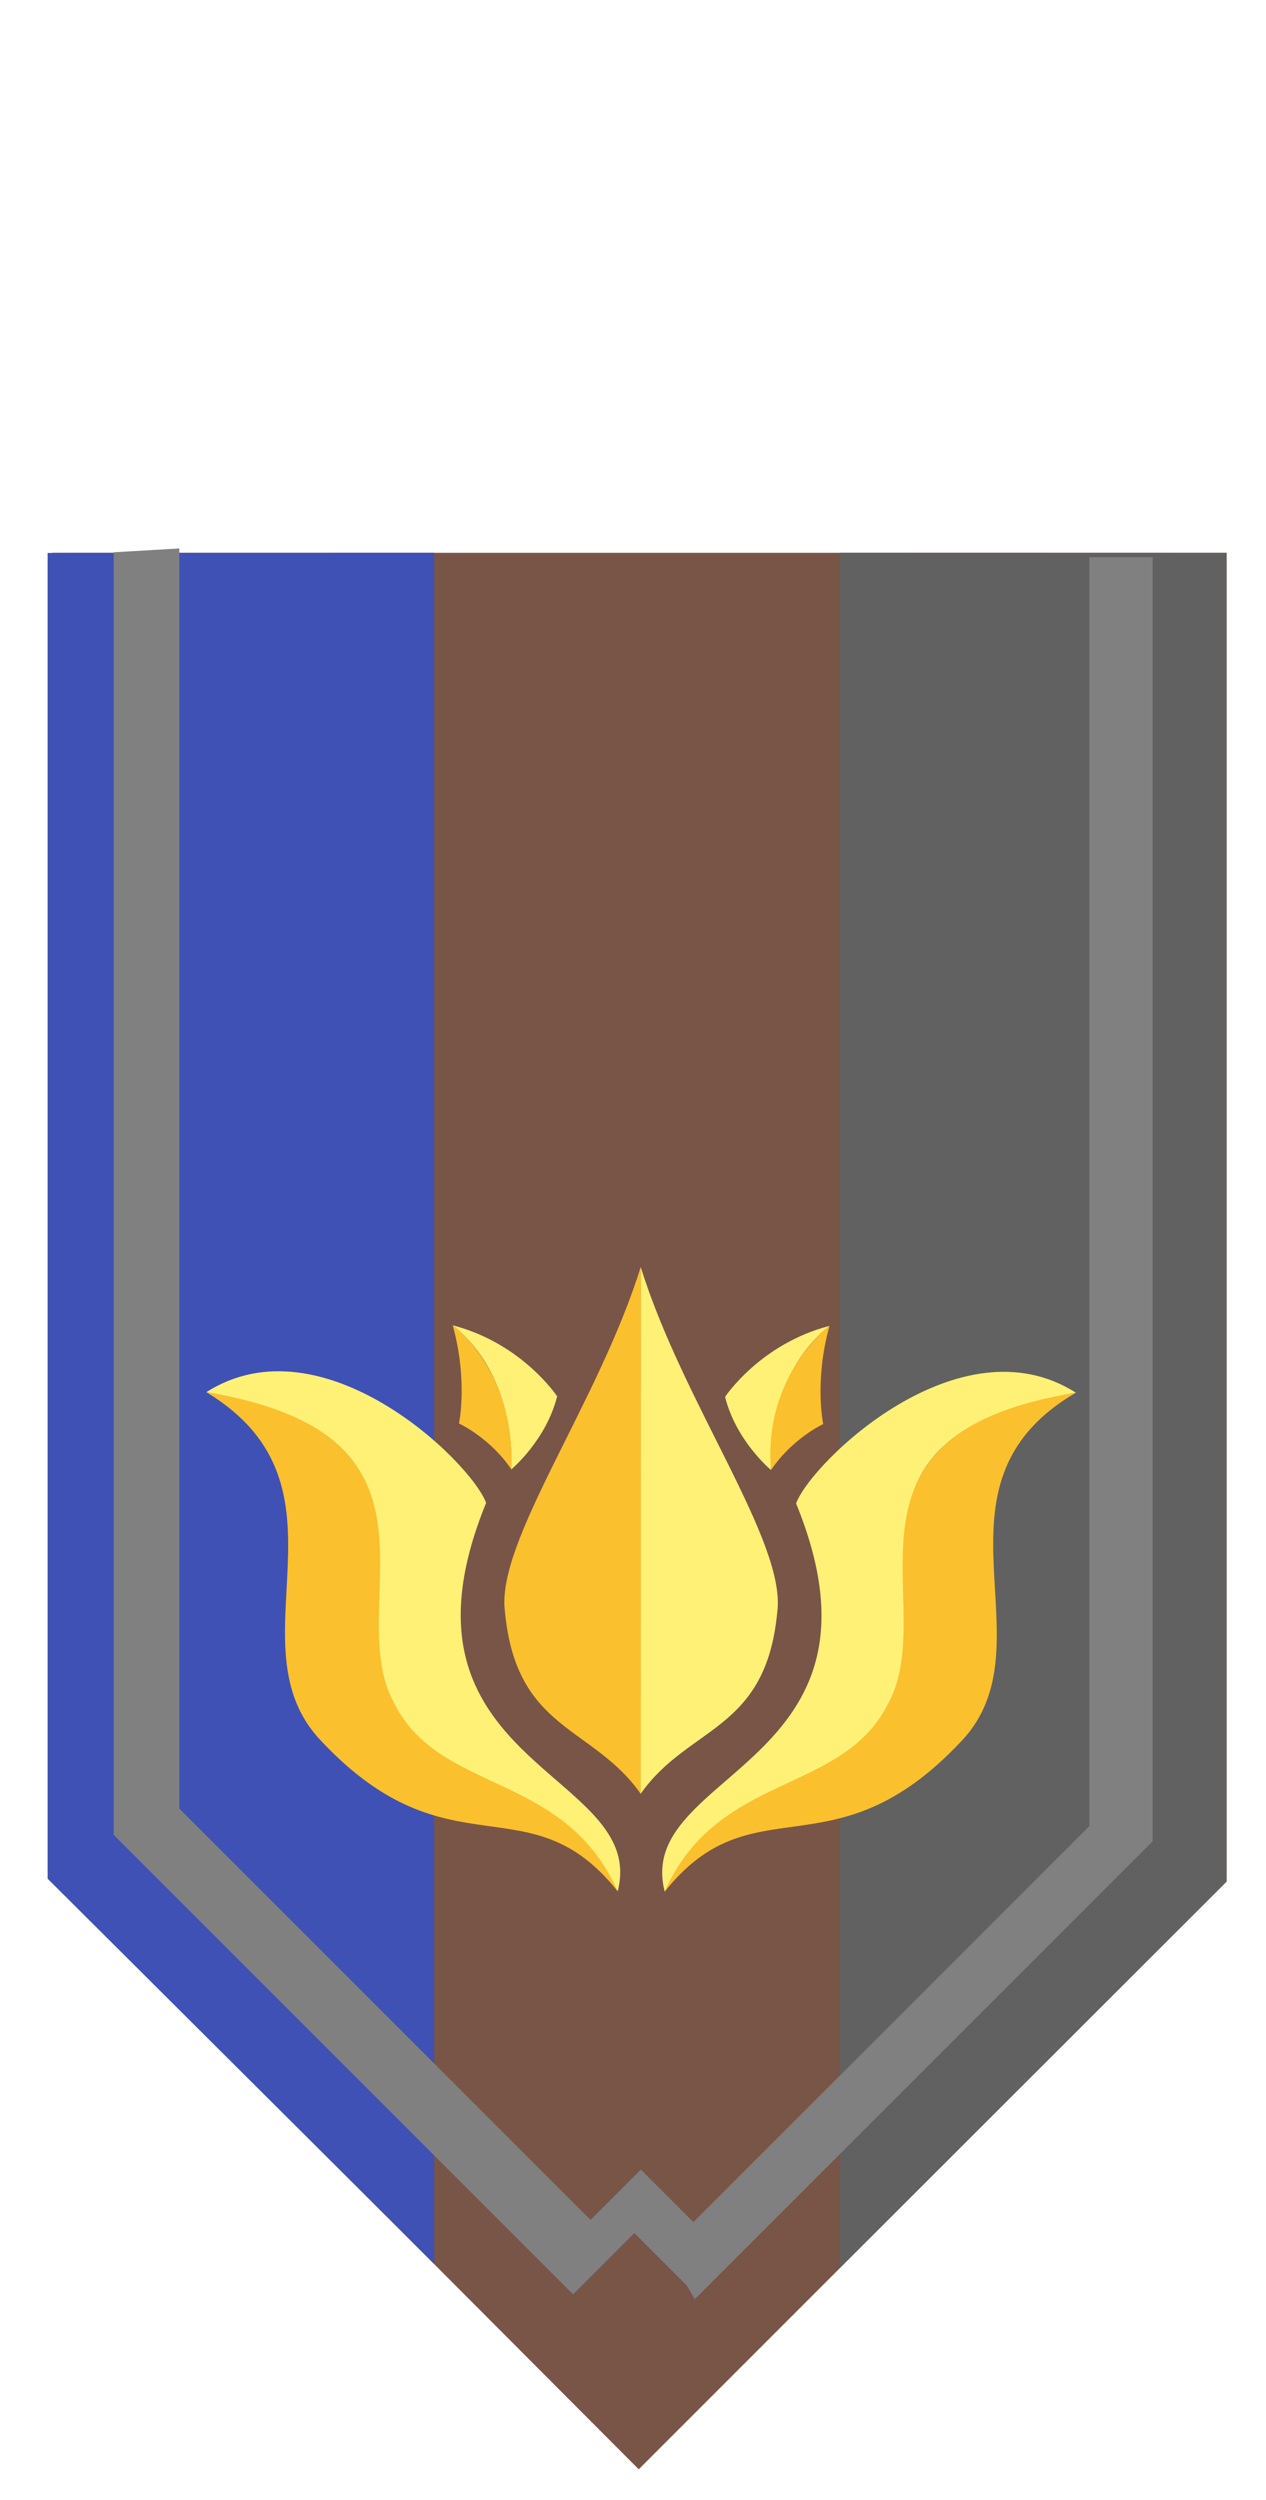 <?xml version="1.0" encoding="UTF-8" standalone="no"?>
<svg
   xmlns:dc="http://purl.org/dc/elements/1.1/"
   xmlns:cc="http://creativecommons.org/ns#"
   xmlns:rdf="http://www.w3.org/1999/02/22-rdf-syntax-ns#"
   xmlns:svg="http://www.w3.org/2000/svg"
   xmlns="http://www.w3.org/2000/svg"
   xmlns:sodipodi="http://sodipodi.sourceforge.net/DTD/sodipodi-0.dtd"
   xmlns:inkscape="http://www.inkscape.org/namespaces/inkscape"
   id="Layer_1"
   data-name="Layer 1"
   viewBox="0 0 102.312 202"
   version="1.1"
   inkscape:version="0.91 r13725"
   sodipodi:docname="icon_triclass_jade_lotus_banner.svg"
   width="102.312"
   height="202">
  <defs
     id="defs4143">
    <filter
       style="color-interpolation-filters:sRGB;"
       inkscape:label="Drop Shadow"
       id="filter7792">
      <feFlood
         flood-opacity="0.498"
         flood-color="rgb(0,0,0)"
         result="flood"
         id="feFlood7794" />
      <feComposite
         in="flood"
         in2="SourceGraphic"
         operator="in"
         result="composite1"
         id="feComposite7796" />
      <feGaussianBlur
         in="composite1"
         stdDeviation="0.5"
         result="blur"
         id="feGaussianBlur7798" />
      <feOffset
         dx="1.38778e-016"
         dy="0"
         result="offset"
         id="feOffset7800" />
      <feComposite
         in="SourceGraphic"
         in2="offset"
         operator="over"
         result="composite2"
         id="feComposite7802" />
    </filter>
  </defs>
  <sodipodi:namedview
     pagecolor="#ffffff"
     bordercolor="#666666"
     borderopacity="1"
     objecttolerance="10"
     gridtolerance="10"
     guidetolerance="10"
     inkscape:pageopacity="0"
     inkscape:pageshadow="2"
     inkscape:window-width="1680"
     inkscape:window-height="987"
     id="namedview4145"
     showgrid="false"
     fit-margin-top="10"
     fit-margin-bottom="10"
     fit-margin-left="14"
     fit-margin-right="14"
     inkscape:zoom="2.8284271"
     inkscape:cx="-101.03499"
     inkscape:cy="106.23067"
     inkscape:window-x="-8"
     inkscape:window-y="-8"
     inkscape:window-maximized="1"
     inkscape:current-layer="Layer_1"
     borderlayer="true"
     showguides="false"
     units="px">
    <sodipodi:guide
       position="51.619,228.042"
       orientation="-101.246,0"
       id="guide4158" />
    <sodipodi:guide
       position="-97.067,49.991"
       orientation="0,-102.312"
       id="guide4160" />
  </sodipodi:namedview>
  <title
     id="title4141">icon-classic</title>
  <path
     style="fill:#ff6f00;fill-opacity:1;fill-rule:evenodd;stroke:none;stroke-width:1px;stroke-linecap:butt;stroke-linejoin:miter;stroke-opacity:1"
     d="m 305.47,-79.605 c 0.19,-2.565 2.728,-4.21 4.389,-4.264 4.313,2.155 10.805,8.422 12.758,12.926 0.009,1.853 -2.634,4.48 -4.243,4.419 -4.791,-3.596 -9.029,-7.334 -12.905,-13.081 z"
     id="path4216"
     inkscape:connector-curvature="0"
     sodipodi:nodetypes="ccccc" />
  <path
     style="fill:#ff6f00;fill-opacity:1;fill-rule:evenodd;stroke:none;stroke-width:1px;stroke-linecap:butt;stroke-linejoin:miter;stroke-opacity:1"
     d="m 363.453,-71.827 c 1.316,-4.084 9.362,-10.557 12.905,-11.49 2.543,0.567 3.656,2.304 4.243,4.596 -1.788,2.917 -8.894,9.954 -12.728,11.667 -2.334,-0.412 -4.11,-2.064 -4.419,-4.773 z"
     id="path4218"
     inkscape:connector-curvature="0"
     sodipodi:nodetypes="ccccc" />
  <path
     style="fill:#ff6f00;fill-opacity:1;fill-rule:evenodd;stroke:none;stroke-width:1px;stroke-linecap:butt;stroke-linejoin:miter;stroke-opacity:1"
     d="m 315.37,-84.732 13.081,-14.496 11.49,8.485 c 0,0 -8.776,7.864 -16.263,13.965 -3.488,-4.586 -8.309,-7.955 -8.309,-7.955 z"
     id="path4220"
     inkscape:connector-curvature="0"
     sodipodi:nodetypes="ccccc" />
  <path
     style="fill:#ff6f00;fill-opacity:1;fill-rule:evenodd;stroke:none;stroke-width:1px;stroke-linecap:butt;stroke-linejoin:miter;stroke-opacity:1"
     d="m 357.796,-104.531 c 3.528,-1.816 15.203,-12.728 15.203,-12.728 0,0 4.789,1.66 7.425,7.071 3.254,-7.936 -3.182,-12.021 -3.182,-12.021 0,0 5.818,-12.355 -9.016,-16.794 -2.548,-8.328 -7.778,-9.546 -7.778,-9.546 1.854,8.036 1.591,11.314 1.591,11.314 l -6.01,5.127 c 0,0 -4.151,-2.965 -9.723,-2.121 4.328,3.76 5.48,6.01 5.48,6.01 l -6.541,7.248 c 0,0 6.459,8.269 12.551,16.44 z"
     id="path4222"
     inkscape:connector-curvature="0"
     sodipodi:nodetypes="cccccccccccc" />
  <path
     style="fill:#ff6f00;fill-opacity:1;fill-rule:evenodd;stroke:none;stroke-width:1px;stroke-linecap:butt;stroke-linejoin:miter;stroke-opacity:1"
     d="m 362.215,-76.954 c 3.057,-4.017 8.485,-7.248 8.485,-7.248 0,0 -24.495,-27.483 -39.244,-47.376 0.984,-8.58 4.95,-15.026 4.95,-15.026 0,0 -7.38,1.648 -12.551,9.016 -14.54,-4.123 -16.794,10.43 -16.794,10.43 0,0 -6.116,1.289 -7.248,7.248 4.525,-2.35 9.546,-1.591 9.546,-1.591 l 2.828,3.359 c 0,0 -4.44,4.171 -2.652,15.026 3.203,-5.762 8.485,-9.899 8.485,-9.899 0,0 20.1,16.214 44.194,36.062 z"
     id="path4224"
     inkscape:connector-curvature="0"
     sodipodi:nodetypes="cccccccccccc" />
  <path
     style="fill:#ffc107;fill-opacity:1;fill-rule:evenodd;stroke:none;stroke-width:1px;stroke-linecap:butt;stroke-linejoin:miter;stroke-opacity:1"
     d="m 335.16,-145.949 c -5.416,2.285 -9.438,7.75 -9.438,7.75 l 3.688,3.75 c 0,0 0.353,-5.972 5.75,-11.5 z"
     id="path4226"
     inkscape:connector-curvature="0"
     sodipodi:nodetypes="cccc" />
  <path
     style="fill:#ffc107;fill-opacity:1;fill-rule:evenodd;stroke:none;stroke-width:1px;stroke-linecap:butt;stroke-linejoin:miter;stroke-opacity:1"
     d="m 300.54,-120.767 c 1.981,-3.68 5.867,-5.144 5.867,-5.144 l 0.306,2.102 c 0,0 -3.554,0.772 -6.173,3.043 z"
     id="path4228"
     inkscape:connector-curvature="0"
     sodipodi:nodetypes="cccc" />
  <path
     style="fill:#ffc107;fill-opacity:1;fill-rule:evenodd;stroke:none;stroke-width:1px;stroke-linecap:butt;stroke-linejoin:miter;stroke-opacity:1"
     d="m 309.681,-104.555 c -0.202,-6.169 3.037,-11.555 3.037,-11.555 l 3.005,2.917 c 0,0 -3.587,3.405 -6.043,8.638 z"
     id="path4230"
     inkscape:connector-curvature="0"
     sodipodi:nodetypes="cccc" />
  <path
     style="fill:#ffc107;fill-opacity:1;fill-rule:evenodd;stroke:none;stroke-width:1px;stroke-linecap:butt;stroke-linejoin:miter;stroke-opacity:1"
     d="m 367.696,-85.439 c 0,0 -31.091,-35.839 -44.371,-50.381 -2.231,-1.107 -6.674,-0.896 -8.662,1.237 -1.691,1.815 -2.454,3.779 -1.237,6.894 6.961,-0.243 50.823,44.636 50.823,44.636 1.566,-1.384 3.447,-2.386 3.447,-2.386 z"
     id="path4232"
     inkscape:connector-curvature="0"
     sodipodi:nodetypes="ccsccc" />
  <path
     style="fill:#ffc107;fill-opacity:1;fill-rule:evenodd;stroke:none;stroke-width:1px;stroke-linecap:butt;stroke-linejoin:miter;stroke-opacity:1"
     d="m 380.41,-112.449 c 0.348,-5.906 -3.438,-9.062 -3.438,-9.062 l -1.812,2.625 c 0,0 3.464,2.093 5.25,6.438 z"
     id="path4234"
     inkscape:connector-curvature="0"
     sodipodi:nodetypes="cccc" />
  <path
     style="fill:#ffc107;fill-opacity:1;fill-rule:evenodd;stroke:none;stroke-width:1px;stroke-linecap:butt;stroke-linejoin:miter;stroke-opacity:1"
     d="m 361.348,-147.449 c 4.383,3.068 5.812,7.688 5.812,7.688 l -3.375,1.438 c 0,0 -0.191,-4.526 -2.438,-9.125 z"
     id="path4236"
     inkscape:connector-curvature="0"
     sodipodi:nodetypes="cccc" />
  <path
     style="fill:#ffc107;fill-opacity:1;fill-rule:evenodd;stroke:none;stroke-width:1px;stroke-linecap:butt;stroke-linejoin:miter;stroke-opacity:1"
     d="m 348.16,-133.824 c 4.02,0.277 7.438,2.375 7.438,2.375 l -2.25,2 c 0,0 -1.208,-2.246 -5.188,-4.375 z"
     id="path4238"
     inkscape:connector-curvature="0"
     sodipodi:nodetypes="cccc" />
  <path
     style="fill:#ffc107;fill-opacity:1;fill-rule:evenodd;stroke:none;stroke-width:1px;stroke-linecap:butt;stroke-linejoin:miter;stroke-opacity:1"
     d="m 349.285,-120.699 c 0,0 9.492,-11.614 15.938,-15.062 1.809,-0.968 4.027,-1.937 6,-1.375 2.65,0.754 5.875,5.812 5.875,5.812 0,0 -2.436,0.048 -3.5,0.562 -7.17,3.465 -17.625,16.125 -17.625,16.125 l -0.5,0.438 z"
     id="path4240"
     inkscape:connector-curvature="0"
     sodipodi:nodetypes="csscsccc" />
  <path
     style="fill:#ffc107;fill-opacity:1;fill-rule:evenodd;stroke:none;stroke-width:1px;stroke-linecap:butt;stroke-linejoin:miter;stroke-opacity:1"
     d="m 328.428,-98.465 -0.584,1.302 1.816,1.526 -10.375,10.5 c 0,0 2.268,1.406 4.125,3.312 5.172,-5.253 10.812,-10.625 10.812,-10.625 l 3.25,2.375 1.46,-0.595 z"
     id="path4242"
     inkscape:connector-curvature="0"
     sodipodi:nodetypes="ccccccccc" />
  <path
     style="fill:#ffc107;fill-opacity:1;fill-rule:evenodd;stroke:none;stroke-width:1px;stroke-linecap:butt;stroke-linejoin:miter;stroke-opacity:1"
     d="m 310.785,-82.324 c 0,0 8.246,6.591 9.875,9 -0.246,1.846 -1.75,1.938 -1.75,1.938 l -9.062,-9.312 c 0,0 -0.369,-1.604 0.188,-1.938 0.232,-0.139 0.75,0.312 0.75,0.312 z"
     id="path4244"
     inkscape:connector-curvature="0"
     sodipodi:nodetypes="ccccsc" />
  <path
     style="fill:#ffc107;fill-opacity:1;fill-rule:evenodd;stroke:none;stroke-width:1px;stroke-linecap:butt;stroke-linejoin:miter;stroke-opacity:1"
     d="m 376.035,-82.387 c -2.143,0.708 -8.57,5.288 -9.812,7.688 0.758,2.65 2.688,2.75 2.688,2.75 2.694,-1.662 7.859,-5.818 9.438,-8.5 -0.547,-0.807 -0.67,-1.27 -2.312,-1.938 z"
     id="path4246"
     inkscape:connector-curvature="0"
     sodipodi:nodetypes="ccccc" />
  <g
     transform="translate(-507.999,-1163.361)"
     id="layer1"
     inkscape:label="Layer 1">
    <path
       inkscape:transform-center-y="13.974946"
       d="m 148.41,1036.211 -48.411,-83.85 96.821,0 z"
       inkscape:randomized="0"
       inkscape:rounded="0"
       inkscape:flatsided="true"
       sodipodi:arg2="2.6179939"
       sodipodi:arg1="1.5707963"
       sodipodi:r2="27.949892"
       sodipodi:r1="55.899784"
       sodipodi:cy="980.3114"
       sodipodi:cx="148.41016"
       sodipodi:sides="3"
       id="path4275-69"
       style="fill:#808080;fill-opacity:1;stroke:none;stroke-width:0.999;stroke-linecap:square;stroke-linejoin:miter;stroke-miterlimit:4;stroke-dasharray:none;stroke-opacity:1"
       sodipodi:type="star" />
    <path
       inkscape:transform-center-y="13.974946"
       d="m 51.588,1036.21 -48.411,-83.85 96.821,0 z"
       inkscape:randomized="0"
       inkscape:rounded="0"
       inkscape:flatsided="true"
       sodipodi:arg2="2.6179939"
       sodipodi:arg1="1.5707963"
       sodipodi:r2="27.949892"
       sodipodi:r1="55.899784"
       sodipodi:cy="980.31024"
       sodipodi:cx="51.587837"
       sodipodi:sides="3"
       id="path4275-3"
       style="fill:#c0c0c0;fill-opacity:1;stroke:none;stroke-width:0.999;stroke-linecap:square;stroke-linejoin:miter;stroke-miterlimit:4;stroke-dasharray:none;stroke-opacity:1"
       sodipodi:type="star" />
    <path
       inkscape:transform-center-y="13.974946"
       d="m 100,952.364 -48.411,-83.85 96.821,0 z"
       inkscape:randomized="0"
       inkscape:rounded="0"
       inkscape:flatsided="true"
       sodipodi:arg2="2.6179939"
       sodipodi:arg1="1.5707963"
       sodipodi:r2="27.949892"
       sodipodi:r1="55.899784"
       sodipodi:cy="896.46375"
       sodipodi:cx="100"
       sodipodi:sides="3"
       id="path4275-39"
       style="fill:#c0c0c0;fill-opacity:1;stroke:none;stroke-width:0.999;stroke-linecap:square;stroke-linejoin:miter;stroke-miterlimit:4;stroke-dasharray:none;stroke-opacity:1"
       sodipodi:type="star" />
    <path
       transform="matrix(0.5,0.866,-0.866,0.5,941.287,564.794)"
       inkscape:transform-center-y="-13.97494"
       d="m -36.59,1006.211 -48.411,-83.85 96.821,0 z"
       inkscape:randomized="0"
       inkscape:rounded="0"
       inkscape:flatsided="true"
       sodipodi:arg2="2.6179939"
       sodipodi:arg1="1.5707963"
       sodipodi:r2="27.949892"
       sodipodi:r1="55.899784"
       sodipodi:cy="950.3114"
       sodipodi:cx="-36.58984"
       sodipodi:sides="3"
       id="path4275-6"
       style="fill:#9c9c9c;fill-opacity:1;stroke:none;stroke-width:0.999;stroke-linecap:square;stroke-linejoin:miter;stroke-miterlimit:4;stroke-dasharray:none;stroke-opacity:1"
       sodipodi:type="star" />
    <path
       transform="matrix(0.5,0.866,-0.866,0.5,941.287,564.794)"
       inkscape:transform-center-y="-13.974939"
       d="m -133.412,1006.21 -48.411,-83.85 96.821,0 z"
       inkscape:randomized="0"
       inkscape:rounded="0"
       inkscape:flatsided="true"
       sodipodi:arg2="2.6179939"
       sodipodi:arg1="1.5707963"
       sodipodi:r2="27.949892"
       sodipodi:r1="55.899784"
       sodipodi:cy="950.31024"
       sodipodi:cx="-133.41216"
       sodipodi:sides="3"
       id="path4275-3-7"
       style="fill:#ffffff;fill-opacity:1;stroke:none;stroke-width:0.999;stroke-linecap:square;stroke-linejoin:miter;stroke-miterlimit:4;stroke-dasharray:none;stroke-opacity:1"
       sodipodi:type="star" />
    <path
       transform="matrix(0.5,0.866,-0.866,0.5,941.287,564.794)"
       inkscape:transform-center-y="-13.97494"
       d="m -85,922.364 -48.411,-83.85 96.821,0 z"
       inkscape:randomized="0"
       inkscape:rounded="0"
       inkscape:flatsided="true"
       sodipodi:arg2="2.6179939"
       sodipodi:arg1="1.5707963"
       sodipodi:r2="27.949892"
       sodipodi:r1="55.899784"
       sodipodi:cy="866.46375"
       sodipodi:cx="-84.999992"
       sodipodi:sides="3"
       id="path4275-39-2"
       style="fill:#9c9c9c;fill-opacity:1;stroke:none;stroke-width:0.999;stroke-linecap:square;stroke-linejoin:miter;stroke-miterlimit:4;stroke-dasharray:none;stroke-opacity:1"
       sodipodi:type="star" />
  </g>
  <path
     style="fill:#795548;fill-rule:evenodd;stroke:none;stroke-width:1px;stroke-linecap:butt;stroke-linejoin:miter;stroke-opacity:1;fill-opacity:1"
     d="m 51.619,199.525 47.516,-47.516 0,-107.34 -94.892,0 0,107.34 z"
     id="path4340"
     inkscape:connector-curvature="0" />
  <path
     style="fill:#616161;fill-opacity:1;fill-rule:evenodd;stroke:none;stroke-width:1px;stroke-linecap:butt;stroke-linejoin:miter;stroke-opacity:1"
     d="m 67.882,44.668 0,138.582 31.241,-31.201 0,-107.373 z"
     id="path4344"
     inkscape:connector-curvature="0" />
  <path
     style="fill:#3f51b5;fill-opacity:1;fill-rule:evenodd;stroke:none;stroke-width:1px;stroke-linecap:butt;stroke-linejoin:miter;stroke-opacity:1"
     d="m 35.089,44.67 0,138.262 -31.241,-31.129 0,-107.125 z"
     id="path4344-1"
     inkscape:connector-curvature="0" />
  <path
     style="opacity:0.929;fill:#ff6f00;fill-opacity:1;stroke:none;stroke-width:0;stroke-linecap:square;stroke-linejoin:miter;stroke-miterlimit:4;stroke-dasharray:none;stroke-opacity:1"
     d="m 125.795,-145.57 c -5.095,1.226 -13.05,6.709 -16.615,13.258 2.81,3.049 4.418,3.535 4.418,3.535 0,0 -3.433,3.293 -3.451,5.314 -0.018,2.021 1.872,3.579 3.297,3.908 1.425,0.329 2.629,-1.268 2.629,-1.268 l 3.322,5.314 a 31.25,31.25 0 0 0 -4.381,15.887 31.25,31.25 0 0 0 31.25,31.25 31.25,31.25 0 0 0 31.25,-31.25 31.25,31.25 0 0 0 -31.25,-31.25 31.25,31.25 0 0 0 -6.162,0.615 l -4.23,-4.531 c 0,0 2.187,-0.841 2.381,-2.486 0.194,-1.645 -1.393,-3.97 -3.264,-4.584 -1.871,-0.614 -5.48,1.414 -5.48,1.414 0,0 -0.748,-2.916 -3.713,-5.127 z m 5.658,12.904 c 1.944,2.255 3.007,3.644 3.295,4.023 a 31.25,31.25 0 0 0 -12.082,8.592 c -0.287,-0.252 -1.372,-1.31 -3.146,-4.482 2.528,-3.255 7.757,-6.921 11.934,-8.133 z m 15.352,9.215 c 9.965,-0.094 20.26,5.562 23.709,21.705 -14.89,13.509 -32.168,1.419 -35.084,-5.641 -0.322,-0.841 -2.72,-0.706 -2.916,0.531 0.04,4.266 -2.477,6.043 -2.5,5.984 0,0 -5.2,0.685 -5.375,-7 0.001,-7.98 10.872,-15.473 22.166,-15.58 z m 21.834,30.205 c 0.548,2.856 -1.764,5.448 -3.875,6.131 -2.111,0.683 -5.625,-2.256 -5.625,-2.256 0,0 4.709,-0.633 9.5,-3.875 z"
     id="path4259"
     inkscape:connector-curvature="0" />
  <path
     style="fill:#ffc107;fill-opacity:1;fill-rule:evenodd;stroke:none;stroke-width:1px;stroke-linecap:butt;stroke-linejoin:miter;stroke-opacity:1"
     d="m 125.382,-144.091 c -5.482,1.338 -10.84,7.104 -10.84,7.104 0,0 4.157,0.32 6.385,1.247 3.819,-3.139 7.41,-4.675 7.41,-4.675 0,0 -1.097,-2.538 -2.956,-3.675 z"
     id="path4273"
     inkscape:connector-curvature="0"
     sodipodi:nodetypes="ccccc" />
  <path
     style="fill:#ffc107;fill-opacity:1;fill-rule:evenodd;stroke:none;stroke-width:1px;stroke-linecap:butt;stroke-linejoin:miter;stroke-opacity:1"
     d="m 119.763,-130.871 c 6.289,-7.863 13,-9.308 13,-9.308 0,0 1.8,-0.325 2.47,0.323 0.669,0.648 1.03,2.235 1.03,2.235 0,0 -5.901,1.525 -13.204,6.412 -1.028,-0.063 -1.983,0.247 -3.296,0.338 z"
     id="path4275"
     inkscape:connector-curvature="0"
     sodipodi:nodetypes="cccccc" />
  <path
     style="fill:#ffc107;fill-opacity:1;fill-rule:evenodd;stroke:none;stroke-width:1px;stroke-linecap:butt;stroke-linejoin:miter;stroke-opacity:1"
     d="m 133.646,-133.503 1.604,-0.75 c 0,0 2.386,2.071 3.264,3.381 -1.199,0.162 -2.398,0.646 -2.398,0.646 z"
     id="path4277"
     inkscape:connector-curvature="0"
     sodipodi:nodetypes="ccccc" />
  <path
     style="fill:#ffc107;fill-opacity:1;fill-rule:evenodd;stroke:none;stroke-width:1px;stroke-linecap:butt;stroke-linejoin:miter;stroke-opacity:1"
     d="m 126.763,-117.121 c 0,0 8.255,-7.682 13.5,-9 5.927,-1.489 12.672,-0.748 18.25,1.75 4.144,1.856 7.44,5.5 10,9.25 2.574,3.77 3.591,8.408 5,12.75 0.717,2.211 1.75,6.75 1.75,6.75 0,0 1.335,-4.799 1.25,-7.25 -0.146,-4.201 -0.876,-8.622 -3,-12.25 -2.651,-4.528 -6.148,-8.43 -10.694,-11.052 -4.224,-2.437 -7.99,-4.117 -12.843,-4.604 -3.498,-0.351 -9.147,0.488 -12.463,1.655 -3.576,1.258 -6.855,4.062 -9,7.188 -1.11,1.617 -1.75,4.812 -1.75,4.812 z"
     id="path4279"
     inkscape:connector-curvature="0"
     sodipodi:nodetypes="csssscssssssc" />
  <path
     style="fill:#ffc107;fill-opacity:1;fill-rule:evenodd;stroke:none;stroke-width:1px;stroke-linecap:butt;stroke-linejoin:miter;stroke-opacity:1"
     d="m 124.388,-113.246 c 0,0 -4.261,6.358 -3.875,9.125 0.399,2.861 2.288,5.738 4.75,7.25 1.286,0.79 3.165,1.204 4.5,0.5 1.253,-0.661 2.125,-6.812 2.125,-6.812 0,0 -1.195,2.32 -1.938,2.25 -2.19,-0.206 -3.222,-0.564 -4.375,-2.438 -1.199,-1.949 -1.5,-5.062 -1.5,-5.062 z"
     id="path4281"
     inkscape:connector-curvature="0"
     sodipodi:nodetypes="cssscsscc" />
  <path
     style="fill:#ffc107;fill-opacity:1;fill-rule:evenodd;stroke:none;stroke-width:1px;stroke-linecap:butt;stroke-linejoin:miter;stroke-opacity:1"
     d="m 135.138,-107.621 c 0,0 4.158,5.18 6.688,7.125 2.423,1.863 5.288,3.247 8.25,4 3.477,0.884 6.396,0.948 9.938,0.375 2.292,-0.371 3.719,-1.064 5.75,-2.188 1.094,-0.605 2.118,-1.244 3.062,-2.062 0.356,-0.309 1.75,-1.438 1.75,-1.438 0,0 0.533,2.175 0.188,2.937 -0.888,1.959 -3.56,3.697 -5.5,4.625 -3.356,1.605 -6.781,2.03 -10.5,2.125 -3.416,0.087 -7.068,-0.255 -10.25,-1.5 -3.407,-1.334 -6.679,-3.647 -9.25,-6.25 -1.075,-1.088 -1.937,-2.503 -2.25,-4 -0.172,-0.82 -0.181,-1.782 0.25,-2.5 0.31,-0.515 1.875,-1.25 1.875,-1.25 z"
     id="path4283"
     inkscape:connector-curvature="0"
     sodipodi:nodetypes="cssssscsssssssc" />
  <path
     style="fill:#ffc107;fill-opacity:1;fill-rule:evenodd;stroke:none;stroke-width:1px;stroke-linecap:butt;stroke-linejoin:miter;stroke-opacity:1"
     d="m 159.076,-89.371 c 0,0 2.059,1.704 3.188,2.062 1.115,0.354 2.36,0.074 3.5,-0.188 0.875,-0.201 1.751,-0.381 2.5,-0.875 0.689,-0.454 1.143,-1.081 1.625,-1.75 0.654,-0.907 1.562,-3.375 1.562,-3.375 0,0 -0.799,5.257 -1.938,7.125 -0.736,1.207 -1.775,2.294 -3,3 -1.121,0.646 -2.468,1.173 -3.75,1 -2.295,-0.309 -5.6,-2.372 -5.875,-4.188 1.287,-1.565 2.188,-2.812 2.188,-2.812 z"
     id="path4285"
     inkscape:connector-curvature="0"
     sodipodi:nodetypes="csssscssscc" />
  <path
     style="fill:#808080;fill-rule:evenodd;stroke:none;stroke-width:1px;stroke-linecap:butt;stroke-linejoin:miter;stroke-opacity:1;fill-opacity:1"
     d="m 9.187,44.625 0,103.635 37.126,37.126 4.952,-4.952 4.243,4.243 0.636,1.102 37.002,-37.002 0,-103.753 -5.112,0 0,102.53 -31.997,31.997 -4.243,-4.243 -4.066,4.066 -33.234,-33.234 0,-101.823 z"
     id="path4361"
     inkscape:connector-curvature="0" />
  <g
     id="g7699"
     style="filter:url(#filter7792)">
    <path
       sodipodi:nodetypes="cccc"
       inkscape:connector-curvature="0"
       id="path4157"
       d="m 51.78,102.377 -0.007,42.566 c 3.891,-5.536 10.131,-5.004 11.042,-14.688 0.743,-5.635 -7.606,-16.831 -11.036,-27.877 z"
       style="fill:#fff176;fill-opacity:1;fill-rule:evenodd;stroke:none;stroke-width:1px;stroke-linecap:butt;stroke-linejoin:miter;stroke-opacity:1" />
    <path
       sodipodi:nodetypes="ccccc"
       inkscape:connector-curvature="0"
       id="path4159"
       d="m 53.721,152.844 c -2.529,-9.759 19.303,-10.101 10.614,-31.366 1.268,-3.376 13.226,-14.921 22.614,-8.944 -20.82,3.614 -10.691,15.889 -15.02,25.145 -5.341,8.581 -12.304,5.179 -18.208,15.165 z"
       style="fill:#fff176;fill-opacity:1;fill-rule:evenodd;stroke:none;stroke-width:1px;stroke-linecap:butt;stroke-linejoin:miter;stroke-opacity:1" />
    <path
       sodipodi:nodetypes="cccc"
       inkscape:connector-curvature="0"
       id="path4161"
       d="m 62.309,118.779 c 0,0 -0.631,-7.362 4.725,-11.644 -5.613,1.455 -8.438,5.738 -8.438,5.738 0.903,3.586 3.713,5.907 3.713,5.907 z"
       style="fill:#fff176;fill-opacity:1;fill-rule:evenodd;stroke:none;stroke-width:1px;stroke-linecap:butt;stroke-linejoin:miter;stroke-opacity:1" />
    <path
       sodipodi:nodetypes="ccccc"
       inkscape:connector-curvature="0"
       id="path4163"
       d="m 86.948,112.534 c -12.828,7.485 -1.79,20.36 -9.282,28.183 -10.36,11.029 -16.793,3.134 -23.964,12.151 4.305,-9.715 14.345,-7.803 18.057,-15.188 4.387,-7.891 -5.833,-21.769 15.188,-25.145 z"
       style="fill:#fbc02d;fill-opacity:1;fill-rule:evenodd;stroke:none;stroke-width:1px;stroke-linecap:butt;stroke-linejoin:miter;stroke-opacity:1" />
    <path
       sodipodi:nodetypes="cccc"
       inkscape:connector-curvature="0"
       id="path4165"
       d="m 62.31,118.779 c -0.64,-7.686 4.725,-11.645 4.725,-11.645 -1.245,4.5 -0.506,7.932 -0.506,7.932 0,0 -2.485,1.146 -4.218,3.713 z"
       style="fill:#fbc02d;fill-opacity:1;fill-rule:evenodd;stroke:none;stroke-width:1px;stroke-linecap:butt;stroke-linejoin:miter;stroke-opacity:1" />
    <path
       sodipodi:nodetypes="cccc"
       inkscape:connector-curvature="0"
       id="path4157-5"
       d="m 51.784,102.363 -0.006,42.579 c -3.891,-5.536 -10.06,-5.048 -10.972,-14.733 -0.743,-5.635 7.548,-16.799 10.978,-27.845 z"
       style="fill:#fbc02d;fill-opacity:1;fill-rule:evenodd;stroke:none;stroke-width:1px;stroke-linecap:butt;stroke-linejoin:miter;stroke-opacity:1" />
    <path
       sodipodi:nodetypes="ccccc"
       inkscape:connector-curvature="0"
       id="path4159-8"
       d="m 49.917,152.82 c 2.529,-9.759 -19.319,-10.122 -10.63,-31.386 -1.268,-3.376 -13.226,-14.921 -22.614,-8.944 20.82,3.614 10.691,15.889 15.02,25.145 5.341,8.581 12.32,5.2 18.224,15.186 z"
       style="fill:#fff176;fill-opacity:1;fill-rule:evenodd;stroke:none;stroke-width:1px;stroke-linecap:butt;stroke-linejoin:miter;stroke-opacity:1" />
    <path
       sodipodi:nodetypes="cccc"
       inkscape:connector-curvature="0"
       id="path4161-5"
       d="m 41.313,118.733 c 0,0 0.631,-7.362 -4.725,-11.644 5.613,1.455 8.438,5.738 8.438,5.738 -0.903,3.586 -3.713,5.907 -3.713,5.907 z"
       style="fill:#fff176;fill-opacity:1;fill-rule:evenodd;stroke:none;stroke-width:1px;stroke-linecap:butt;stroke-linejoin:miter;stroke-opacity:1" />
    <path
       sodipodi:nodetypes="ccccc"
       inkscape:connector-curvature="0"
       id="path4163-7"
       d="m 16.674,112.489 c 12.659,7.653 1.79,20.36 9.282,28.183 10.36,11.029 16.793,3.134 23.964,12.151 -4.305,-9.715 -14.345,-7.803 -18.057,-15.188 -4.387,-7.891 5.989,-21.66 -15.188,-25.145 z"
       style="fill:#fbc02d;fill-opacity:1;fill-rule:evenodd;stroke:none;stroke-width:1px;stroke-linecap:butt;stroke-linejoin:miter;stroke-opacity:1" />
    <path
       sodipodi:nodetypes="cccc"
       inkscape:connector-curvature="0"
       id="path4165-6"
       d="m 41.328,118.73 c 0.307,-8.07 -4.741,-11.642 -4.741,-11.642 1.245,4.5 0.506,7.932 0.506,7.932 0,0 2.501,1.143 4.234,3.71 z"
       style="fill:#fbc02d;fill-opacity:1;fill-rule:evenodd;stroke:none;stroke-width:1px;stroke-linecap:butt;stroke-linejoin:miter;stroke-opacity:1" />
  </g>
  <g
     transform="matrix(-0.499,0,0,0.499,-25.781,-525.704)"
     id="layer1-4"
     inkscape:label="Layer 1">
    <path
       inkscape:transform-center-y="13.974946"
       d="m 148.41,1036.211 -48.411,-83.85 96.821,0 z"
       inkscape:randomized="0"
       inkscape:rounded="0"
       inkscape:flatsided="true"
       sodipodi:arg2="2.6179939"
       sodipodi:arg1="1.5707963"
       sodipodi:r2="27.949892"
       sodipodi:r1="55.899784"
       sodipodi:cy="980.3114"
       sodipodi:cx="148.41016"
       sodipodi:sides="3"
       id="path4275-1"
       style="fill:#095998;fill-opacity:1;stroke:none;stroke-width:0.999;stroke-linecap:square;stroke-linejoin:miter;stroke-miterlimit:4;stroke-dasharray:none;stroke-opacity:1"
       sodipodi:type="star" />
    <path
       inkscape:transform-center-y="13.974946"
       d="m 51.588,1036.21 -48.411,-83.85 96.821,0 z"
       inkscape:randomized="0"
       inkscape:rounded="0"
       inkscape:flatsided="true"
       sodipodi:arg2="2.6179939"
       sodipodi:arg1="1.5707963"
       sodipodi:r2="27.949892"
       sodipodi:r1="55.899784"
       sodipodi:cy="980.31024"
       sodipodi:cx="51.587837"
       sodipodi:sides="3"
       id="path4275-3-3"
       style="fill:#2196f3;fill-opacity:1;stroke:none;stroke-width:0.999;stroke-linecap:square;stroke-linejoin:miter;stroke-miterlimit:4;stroke-dasharray:none;stroke-opacity:1"
       sodipodi:type="star" />
    <path
       inkscape:transform-center-y="13.974946"
       d="m 100,952.364 -48.411,-83.85 96.821,0 z"
       inkscape:randomized="0"
       inkscape:rounded="0"
       inkscape:flatsided="true"
       sodipodi:arg2="2.6179939"
       sodipodi:arg1="1.5707963"
       sodipodi:r2="27.949892"
       sodipodi:r1="55.899784"
       sodipodi:cy="896.46375"
       sodipodi:cx="100"
       sodipodi:sides="3"
       id="path4275-39-29"
       style="fill:#2196f3;fill-opacity:1;stroke:none;stroke-width:0.999;stroke-linecap:square;stroke-linejoin:miter;stroke-miterlimit:4;stroke-dasharray:none;stroke-opacity:1"
       sodipodi:type="star" />
    <path
       transform="matrix(0.5,0.866,-0.866,0.5,941.287,564.794)"
       inkscape:transform-center-y="-13.97494"
       d="m -36.59,1006.211 -48.411,-83.85 96.821,0 z"
       inkscape:randomized="0"
       inkscape:rounded="0"
       inkscape:flatsided="true"
       sodipodi:arg2="2.6179939"
       sodipodi:arg1="1.5707963"
       sodipodi:r2="27.949892"
       sodipodi:r1="55.899784"
       sodipodi:cy="950.3114"
       sodipodi:cx="-36.58984"
       sodipodi:sides="3"
       id="path4275-6-8"
       style="fill:#0c7cd5;fill-opacity:1;stroke:none;stroke-width:0.999;stroke-linecap:square;stroke-linejoin:miter;stroke-miterlimit:4;stroke-dasharray:none;stroke-opacity:1"
       sodipodi:type="star" />
    <path
       transform="matrix(0.5,0.866,-0.866,0.5,941.287,564.794)"
       inkscape:transform-center-y="-13.974939"
       d="m -133.412,1006.21 -48.411,-83.85 96.821,0 z"
       inkscape:randomized="0"
       inkscape:rounded="0"
       inkscape:flatsided="true"
       sodipodi:arg2="2.6179939"
       sodipodi:arg1="1.5707963"
       sodipodi:r2="27.949892"
       sodipodi:r1="55.899784"
       sodipodi:cy="950.31024"
       sodipodi:cx="-133.41216"
       sodipodi:sides="3"
       id="path4275-3-7-1"
       style="fill:#63b5f7;fill-opacity:1;stroke:none;stroke-width:0.999;stroke-linecap:square;stroke-linejoin:miter;stroke-miterlimit:4;stroke-dasharray:none;stroke-opacity:1"
       sodipodi:type="star" />
    <path
       transform="matrix(0.5,0.866,-0.866,0.5,941.287,564.794)"
       inkscape:transform-center-y="-13.97494"
       d="m -85,922.364 -48.411,-83.85 96.821,0 z"
       inkscape:randomized="0"
       inkscape:rounded="0"
       inkscape:flatsided="true"
       sodipodi:arg2="2.6179939"
       sodipodi:arg1="1.5707963"
       sodipodi:r2="27.949892"
       sodipodi:r1="55.899784"
       sodipodi:cy="866.46375"
       sodipodi:cx="-84.999992"
       sodipodi:sides="3"
       id="path4275-39-2-6"
       style="fill:#0c7cd5;fill-opacity:1;stroke:none;stroke-width:0.999;stroke-linecap:square;stroke-linejoin:miter;stroke-miterlimit:4;stroke-dasharray:none;stroke-opacity:1"
       sodipodi:type="star" />
  </g>
  <g
     transform="translate(-107.672,-3.397)"
     id="g7699-3">
    <path
       sodipodi:nodetypes="cccc"
       inkscape:connector-curvature="0"
       id="path4157-6"
       d="m 51.78,102.377 -0.007,42.566 c 3.891,-5.536 10.131,-5.004 11.042,-14.688 0.743,-5.635 -7.606,-16.831 -11.036,-27.877 z"
       style="fill:#fff176;fill-opacity:1;fill-rule:evenodd;stroke:none;stroke-width:1px;stroke-linecap:butt;stroke-linejoin:miter;stroke-opacity:1" />
    <path
       sodipodi:nodetypes="ccccc"
       inkscape:connector-curvature="0"
       id="path4159-7"
       d="m 53.721,152.844 c -2.529,-9.759 19.303,-10.101 10.614,-31.366 1.268,-3.376 13.226,-14.921 22.614,-8.944 -20.82,3.614 -10.691,15.889 -15.02,25.145 -5.341,8.581 -12.304,5.179 -18.208,15.165 z"
       style="fill:#fff176;fill-opacity:1;fill-rule:evenodd;stroke:none;stroke-width:1px;stroke-linecap:butt;stroke-linejoin:miter;stroke-opacity:1" />
    <path
       sodipodi:nodetypes="cccc"
       inkscape:connector-curvature="0"
       id="path4161-4"
       d="m 62.309,118.779 c 0,0 -0.631,-7.362 4.725,-11.644 -5.613,1.455 -8.438,5.738 -8.438,5.738 0.903,3.586 3.713,5.907 3.713,5.907 z"
       style="fill:#fff176;fill-opacity:1;fill-rule:evenodd;stroke:none;stroke-width:1px;stroke-linecap:butt;stroke-linejoin:miter;stroke-opacity:1" />
    <path
       sodipodi:nodetypes="ccccc"
       inkscape:connector-curvature="0"
       id="path4163-6"
       d="m 86.948,112.534 c -12.828,7.485 -1.79,20.36 -9.282,28.183 -10.36,11.029 -16.793,3.134 -23.964,12.151 4.305,-9.715 14.345,-7.803 18.057,-15.188 4.387,-7.891 -5.833,-21.769 15.188,-25.145 z"
       style="fill:#fbc02d;fill-opacity:1;fill-rule:evenodd;stroke:none;stroke-width:1px;stroke-linecap:butt;stroke-linejoin:miter;stroke-opacity:1" />
    <path
       sodipodi:nodetypes="cccc"
       inkscape:connector-curvature="0"
       id="path4165-3"
       d="m 62.31,118.779 c -0.64,-7.686 4.725,-11.645 4.725,-11.645 -1.245,4.5 -0.506,7.932 -0.506,7.932 0,0 -2.485,1.146 -4.218,3.713 z"
       style="fill:#fbc02d;fill-opacity:1;fill-rule:evenodd;stroke:none;stroke-width:1px;stroke-linecap:butt;stroke-linejoin:miter;stroke-opacity:1" />
    <path
       sodipodi:nodetypes="cccc"
       inkscape:connector-curvature="0"
       id="path4157-5-2"
       d="m 51.784,102.363 -0.006,42.579 c -3.891,-5.536 -10.06,-5.048 -10.972,-14.733 -0.743,-5.635 7.548,-16.799 10.978,-27.845 z"
       style="fill:#fbc02d;fill-opacity:1;fill-rule:evenodd;stroke:none;stroke-width:1px;stroke-linecap:butt;stroke-linejoin:miter;stroke-opacity:1" />
    <path
       sodipodi:nodetypes="ccccc"
       inkscape:connector-curvature="0"
       id="path4159-8-9"
       d="m 49.917,152.82 c 2.529,-9.759 -19.319,-10.122 -10.63,-31.386 -1.268,-3.376 -13.226,-14.921 -22.614,-8.944 20.82,3.614 10.691,15.889 15.02,25.145 5.341,8.581 12.32,5.2 18.224,15.186 z"
       style="fill:#fff176;fill-opacity:1;fill-rule:evenodd;stroke:none;stroke-width:1px;stroke-linecap:butt;stroke-linejoin:miter;stroke-opacity:1" />
    <path
       sodipodi:nodetypes="cccc"
       inkscape:connector-curvature="0"
       id="path4161-5-4"
       d="m 41.313,118.733 c 0,0 0.631,-7.362 -4.725,-11.644 5.613,1.455 8.438,5.738 8.438,5.738 -0.903,3.586 -3.713,5.907 -3.713,5.907 z"
       style="fill:#fff176;fill-opacity:1;fill-rule:evenodd;stroke:none;stroke-width:1px;stroke-linecap:butt;stroke-linejoin:miter;stroke-opacity:1" />
    <path
       sodipodi:nodetypes="ccccc"
       inkscape:connector-curvature="0"
       id="path4163-7-9"
       d="m 16.674,112.489 c 12.659,7.653 1.79,20.36 9.282,28.183 10.36,11.029 16.793,3.134 23.964,12.151 -4.305,-9.715 -14.345,-7.803 -18.057,-15.188 -4.387,-7.891 5.989,-21.66 -15.188,-25.145 z"
       style="fill:#fbc02d;fill-opacity:1;fill-rule:evenodd;stroke:none;stroke-width:1px;stroke-linecap:butt;stroke-linejoin:miter;stroke-opacity:1" />
    <path
       sodipodi:nodetypes="cccc"
       inkscape:connector-curvature="0"
       id="path4165-6-7"
       d="m 41.328,118.73 c 0.307,-8.07 -4.741,-11.642 -4.741,-11.642 1.245,4.5 0.506,7.932 0.506,7.932 0,0 2.501,1.143 4.234,3.71 z"
       style="fill:#fbc02d;fill-opacity:1;fill-rule:evenodd;stroke:none;stroke-width:1px;stroke-linecap:butt;stroke-linejoin:miter;stroke-opacity:1" />
  </g>
</svg>

